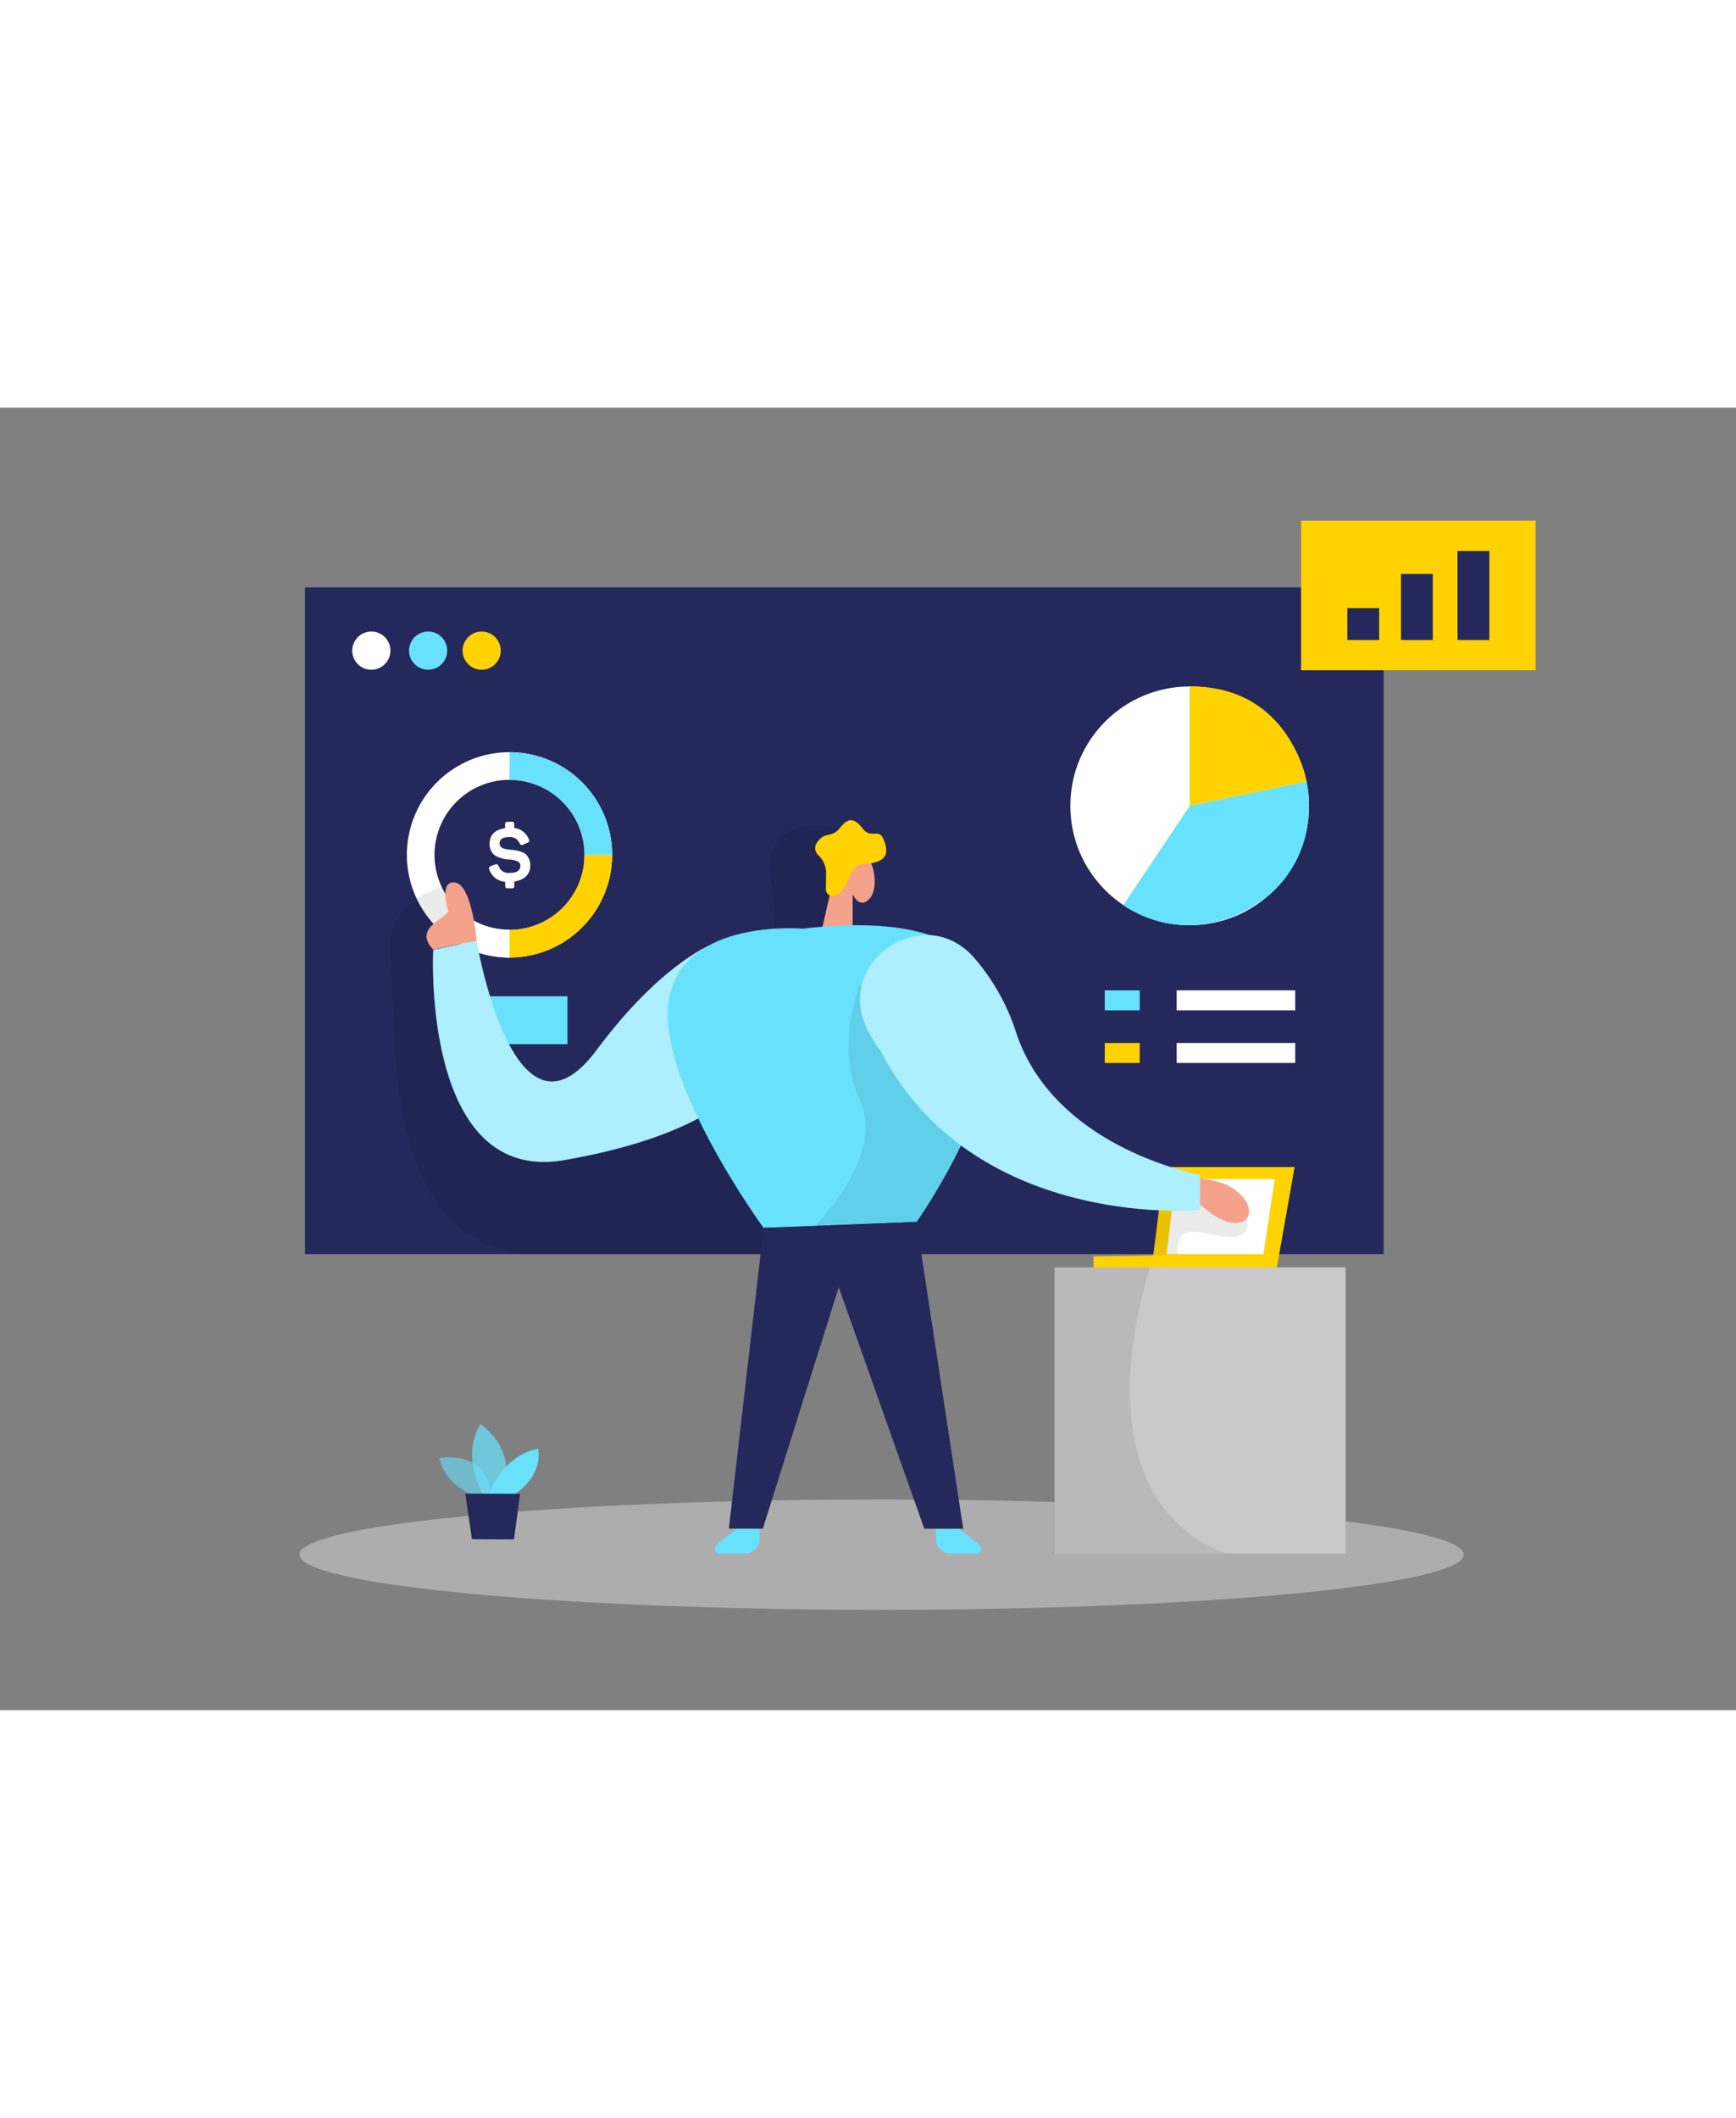 <svg id="Layer_1" data-name="Layer 1" xmlns="http://www.w3.org/2000/svg" viewBox="0 0 400 300" data-imageid="fast-working-a" imageName="Informe de análisis" class="illustrations_image" style="width: 246px;"><rect x="0" y="0" width="400" height="300" fill="#808080" stroke="none"/><title>#109_report analysis_twocolour</title><rect x="70.27" y="41.39" width="248.54" height="153.57" fill="#24285b"/><path d="M117.4,126.65A23.65,23.65,0,1,1,141.05,103,23.68,23.68,0,0,1,117.4,126.65Zm0-40.93A17.28,17.28,0,1,0,134.68,103,17.3,17.3,0,0,0,117.4,85.72Z" fill="#fff"/><path d="M193.44,96.9s-10.59-3.07-14.87,3.8,5.05,18.7-3.95,26,25.67,6.22,25.67,6.22l-5.75-18.52,2.53-13.42Z" opacity="0.08"/><path d="M117.4,126.65a23.62,23.62,0,0,1-15.68-6l4.23-4.76a17.26,17.26,0,0,0,11.45,4.35Z" fill="#fff"/><path d="M141.05,103h-6.37A17.3,17.3,0,0,0,117.4,85.72V79.35A23.68,23.68,0,0,1,141.05,103Z" fill="#68e1fd" class="target-color"/><path d="M117.4,126.65v-6.37A17.3,17.3,0,0,0,134.68,103h6.37A23.68,23.68,0,0,1,117.4,126.65Z" fill="#ffd200"/><rect x="104.05" y="135.57" width="26.71" height="11.03" fill="#68e1fd" class="target-color"/><path d="M103.05,110.07S88.3,112.73,90,126.65,86.62,189.72,119.85,195h58.72l5.38-40.9-8.9-10.84-26.43,13.34-31.22,4.1L106.58,146.6Z" opacity="0.08"/><path d="M117.93,95.35c.41,0,.54.15.54.57v.89a4.09,4.09,0,0,1,3.36,2.54c.22.44.13.67-.36.89l-.9.4c-.42.21-.62.11-.86-.32a2.28,2.28,0,0,0-2.33-1.41c-1.55,0-2.27.46-2.27,1.5,0,.67.62,1.09,1.26,1.22a9.92,9.92,0,0,0,1.32.2,8.59,8.59,0,0,1,2.43.48,3.18,3.18,0,0,1,1.07.58,3.55,3.55,0,0,1,1,2.56c0,2-1.33,3.34-3.69,3.68v1c0,.42-.13.57-.54.57h-1c-.42,0-.56-.15-.56-.57v-.93a4.16,4.16,0,0,1-3.66-2.81.6.6,0,0,1,.42-.84l.9-.33c.45-.16.66,0,.86.4a2.37,2.37,0,0,0,2.46,1.54c1.68,0,2.52-.53,2.52-1.61a1.13,1.13,0,0,0-.78-1.13,6.51,6.51,0,0,0-1.81-.35,8,8,0,0,1-2.45-.53,3.35,3.35,0,0,1-1.06-.6,3.31,3.31,0,0,1-1-2.48c0-2,1.24-3.29,3.58-3.6v-.89c0-.42.14-.57.56-.57Z" fill="#fff"/><path d="M177.55,131.7a11.07,11.07,0,0,0-16.31-6.7c-6.19,3.67-14.44,10.45-23.8,23-19.1,25.56-27.62-25.15-27.62-25.15l-10,2S97.06,179,130,173.3C158.84,168.31,184,156.4,177.55,131.7Z" fill="#68e1fd" class="target-color"/><path d="M177.55,131.7a11.07,11.07,0,0,0-16.31-6.7c-6.19,3.67-14.44,10.45-23.8,23-19.1,25.56-27.62-25.15-27.62-25.15l-10,2S97.06,179,130,173.3C158.84,168.31,184,156.4,177.55,131.7Z" fill="#fff" opacity="0.46"/><ellipse cx="203.12" cy="264.18" rx="134.12" ry="12.71" fill="#e6e6e6" opacity="0.45"/><path d="M110.41,251.06s-7.58-2.07-9.23-9.13c0,0,11.75-2.38,12.08,9.75Z" fill="#68e1fd" opacity="0.58" class="target-color"/><path d="M111.34,250.31s-5.3-8.38-.64-16.21c0,0,8.94,5.67,5,16.22Z" fill="#68e1fd" opacity="0.73" class="target-color"/><path d="M112.71,250.31s2.8-8.85,11.26-10.52c0,0,1.59,5.74-5.48,10.55Z" fill="#68e1fd" class="target-color"/><polygon points="107.2 250.11 108.74 260.63 118.43 260.67 119.85 250.16 107.2 250.11" fill="#24285b"/><path d="M220.88,258.18l4.78,3.73a1.13,1.13,0,0,1-.7,2h-6.05a3.23,3.23,0,0,1-3.23-3.23v-2.52Z" fill="#68e1fd" class="target-color"/><path d="M169.85,258.18l-4.78,3.73a1.13,1.13,0,0,0,.7,2h6a3.23,3.23,0,0,0,3.23-3.23v-2.52Z" fill="#68e1fd" class="target-color"/><polygon points="294.07 198.81 298.3 174.9 268.31 174.9 265.71 195.28 251.96 195.47 251.96 198.81 294.07 198.81" fill="#ffd200"/><path d="M189.27,120.66l3.32-14.51s.11-6.79,4.48-5.22,5.67,9.46,3.32,12.13-3.93-1-3.93-1v8Z" fill="#f4a28c"/><path d="M184.92,120s-27.17-2.42-30.72,15.93,21.74,53,21.74,53l35.24-1.37S265.94,110.63,184.92,120Z" fill="#68e1fd" class="target-color"/><polygon points="270.84 177.67 268.8 194.96 291.12 194.96 293.73 177.67 270.84 177.67" fill="#fff"/><path d="M190.29,110.9l.06-3.43a5.86,5.86,0,0,0-1.67-4.29,2.2,2.2,0,0,1-.38-3.09c1.8-2.58,3.32-.91,5.14-3.19s3.18-2.73,5.3,0,3.79-.45,5,2.89.15,5-4.55,5.3c-4,.26-2.75,4.79-6.46,7.17A1.59,1.59,0,0,1,190.29,110.9Z" fill="#ffd200"/><path d="M286.83,186.32s2.25,3.35-1.66,4.51-11.75-3.33-13.34.59.59,3.54.59,3.54l-6.71.32L267,185l5.73-4.3,5.92.66Z" opacity="0.08"/><path d="M198.17,132.87s-5.92,13.84,0,26.63-10.35,28.95-10.35,28.95l23.36-.91s8.56-12.69,10.26-17.62S198.17,132.87,198.17,132.87Z" opacity="0.08"/><path d="M199.88,143.25c-7.74-15.47,12.63-29.57,24.32-16.82a49.15,49.15,0,0,1,10,17.73c9,26.63,42.29,32.51,42.29,32.51v8.13s-52.08,4.84-73.62-36.7A29.85,29.85,0,0,1,199.88,143.25Z" fill="#68e1fd" class="target-color"/><path d="M199.88,143.25c-7.74-15.47,12.63-29.57,24.32-16.82a49.15,49.15,0,0,1,10,17.73c9,26.63,42.29,32.51,42.29,32.51v8.13s-52.08,4.84-73.62-36.7A29.85,29.85,0,0,1,199.88,143.25Z" fill="#fff" opacity="0.46"/><polygon points="175.94 188.91 167.94 258.18 175.77 258.19 193.26 202.58 212.97 258.2 221.93 258.2 211.18 187.54 175.94 188.91" fill="#24285b"/><rect x="242.95" y="198.01" width="67.09" height="65.92" fill="#c9c9c9"/><path d="M276.5,183.52s5.78,5.59,9.7,4,.67-9.31-9.7-9.89Z" fill="#f4a28c"/><path d="M265,198s-18.11,52.16,17.4,65.9H242.79V198Z" opacity="0.08"/><path d="M109.82,122.82s-1-12.79-4.92-13.44-1.58,6.72-1.58,6.72c-1.56,2-7.89,4-3.55,8.68Z" fill="#f4a28c"/><circle cx="85.56" cy="55.96" r="4.4" fill="#fff"/><circle cx="98.65" cy="55.96" r="4.4" fill="#68e1fd" class="target-color"/><circle cx="110.98" cy="55.96" r="4.4" fill="#ffd200"/><rect x="299.79" y="26.04" width="54.04" height="34.44" fill="#ffd200"/><rect x="310.45" y="46.18" width="7.33" height="7.33" fill="#24285b"/><rect x="322.81" y="38.3" width="7.33" height="15.21" fill="#24285b"/><rect x="335.84" y="33.01" width="7.33" height="20.5" fill="#24285b"/><rect x="271.12" y="134.21" width="27.32" height="4.6" fill="#fff"/><rect x="271.12" y="146.33" width="27.32" height="4.6" fill="#fff"/><rect x="254.55" y="134.21" width="8.06" height="4.6" fill="#68e1fd" class="target-color"/><rect x="254.55" y="146.33" width="8.06" height="4.6" fill="#ffd200"/><circle cx="274.12" cy="91.71" r="27.5" fill="#fff"/><path d="M274.12,64.21v27.5l26.93-5.6S297.29,64,274.12,64.21Z" fill="#ffd200"/><path d="M274.12,91.71l-15.28,22.86s15.41,11.73,33.26-2.06c0,0,12.22-8.85,8.95-26.4Z" fill="#68e1fd" class="target-color"/></svg>